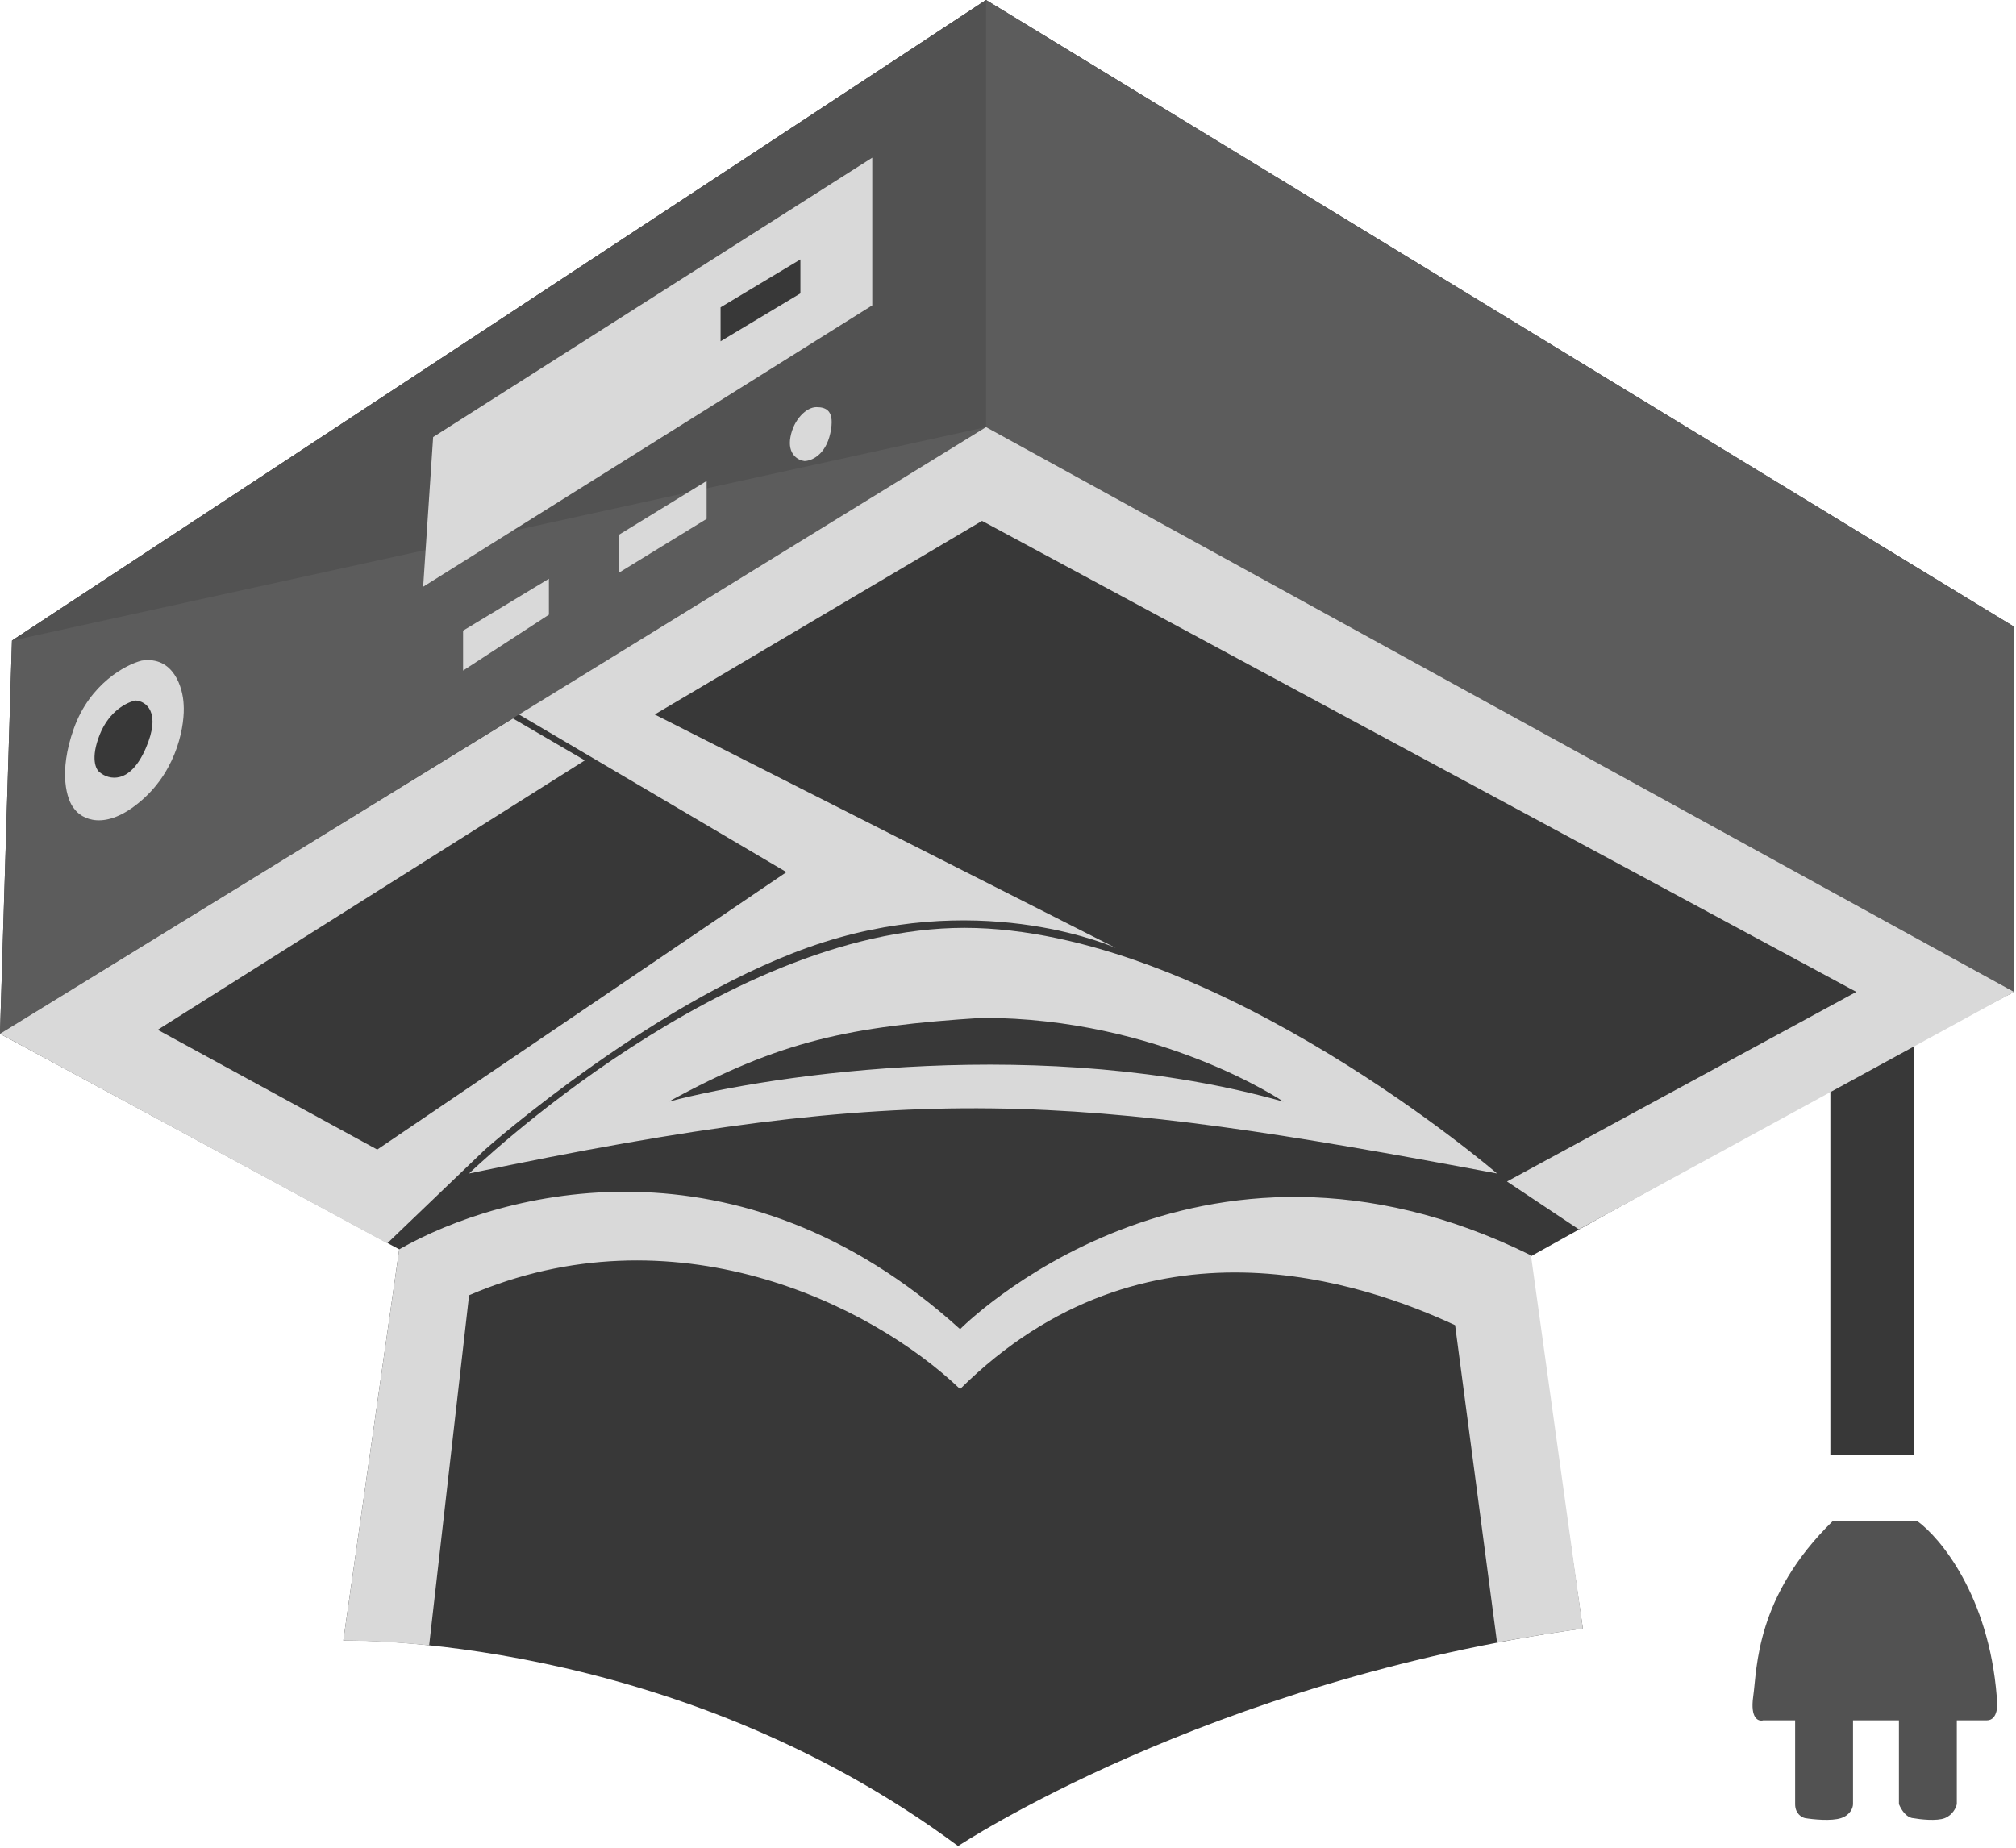 <svg width="505" height="463" viewBox="0 0 505 463" fill="none" xmlns="http://www.w3.org/2000/svg">
<path d="M504.5 157V248.5L479.5 261.5V364.5H458.5V273L383 315L396.5 408C302.5 421 240 462.5 240 462.5C168 409 86 411 86 411L100 313L0 259L3 160.5L247 0L504.5 157Z" fill="#383838"/>
<path d="M504.5 248.5L247 107L0 259L3 160.5L247 0L504.5 157V248.5Z" fill="#5C5C5C"/>
<path d="M504.5 248.5L247 107L130 179L197 218.5L94.5 288L39.5 258L146.5 190.5L128.5 180L0 259L97 311.5L121.5 288C121.5 288 165.5 249 206.5 236C247.5 223 279.5 237.5 279.5 237.5L164 179L246 130.5L465 248.5L377.5 296L395.5 308L504.5 248.5Z" fill="#D9D9D9"/>
<path d="M375 294C268.5 274 229.5 270.5 117.5 294C117.5 294 183 230.5 244.5 232.5C306 234.5 375 294 375 294Z" fill="#D9D9D9"/>
<path d="M100 313L86 411C94.584 411.091 99.357 411.443 107.5 412.2L117.5 324.5C168.5 302.5 218 326.5 240.5 348C286.9 302 341.833 321.5 364.5 332L375 411.5C383.374 409.996 388.079 409.217 396.5 408L383.5 314.5C299.5 273 240.5 333 240.5 333C184.9 282.6 125.667 298.333 100 313Z" fill="#D9D9D9"/>
<path d="M247 107V0L3 160.5L125 133.75L247 107Z" fill="#525252"/>
<path d="M106 147L108.5 109.5L218.5 39.5V76.5L106 147Z" fill="#D9D9D9"/>
<path d="M116 168V158L137.5 145V154L116 168Z" fill="#D9D9D9"/>
<path d="M155 143.5V134L177 120.5V130L155 143.5Z" fill="#D9D9D9"/>
<path d="M198 109.5C198.8 105.1 202 102 204.5 102C207 102 209.2 102.9 208 108.5C206.8 114.1 203.166 115.5 201.5 115.5C200 115.333 197.2 113.9 198 109.5Z" fill="#D9D9D9"/>
<path d="M18.5 182.5C22.5 171.3 31.5 166.5 35.5 165.5C43.5 164.3 45.833 172.333 45.999 176.5C46.333 181.167 44.7 192.5 35.5 200.5C26.3 208.5 20.333 205.167 18.5 202.5C16.833 200.5 14.5 193.7 18.5 182.5Z" fill="#D9D9D9"/>
<path d="M321.5 276C261.9 259.2 194 269 167.5 276C195.387 260.689 212.979 257.119 246 255C290.5 255 321.5 276 321.5 276Z" fill="#383838"/>
<path d="M180.5 85.5V77L200.5 65V73.5L180.5 85.5Z" fill="#383838"/>
<path d="M25 184C27.4 178 32 175.833 34 175.5C36.5 175.667 40.5 178.3 36.5 187.5C32.5 196.7 27.167 195.333 25 193.5C24 192.833 22.6 190 25 184Z" fill="#383838"/>
<path d="M480.175 381H459.175C439.675 400 440.175 418 439.175 425C438.375 430.6 440.509 431.333 441.675 431H449.675V452C449.675 454.4 451.342 455.333 452.175 455.5C454.175 455.833 458.775 456.3 461.175 455.5C463.575 454.7 464.175 452.833 464.175 452V431H475.675V452C477.175 455.5 479.175 455.5 479.175 455.5C481.009 455.833 485.175 456.3 487.175 455.5C489.175 454.7 490.009 452.833 490.175 452V431H497.675C500.475 431 500.509 427 500.175 425C498.175 399.8 486.009 385.167 480.175 381Z" fill="#525252"/>
</svg>
